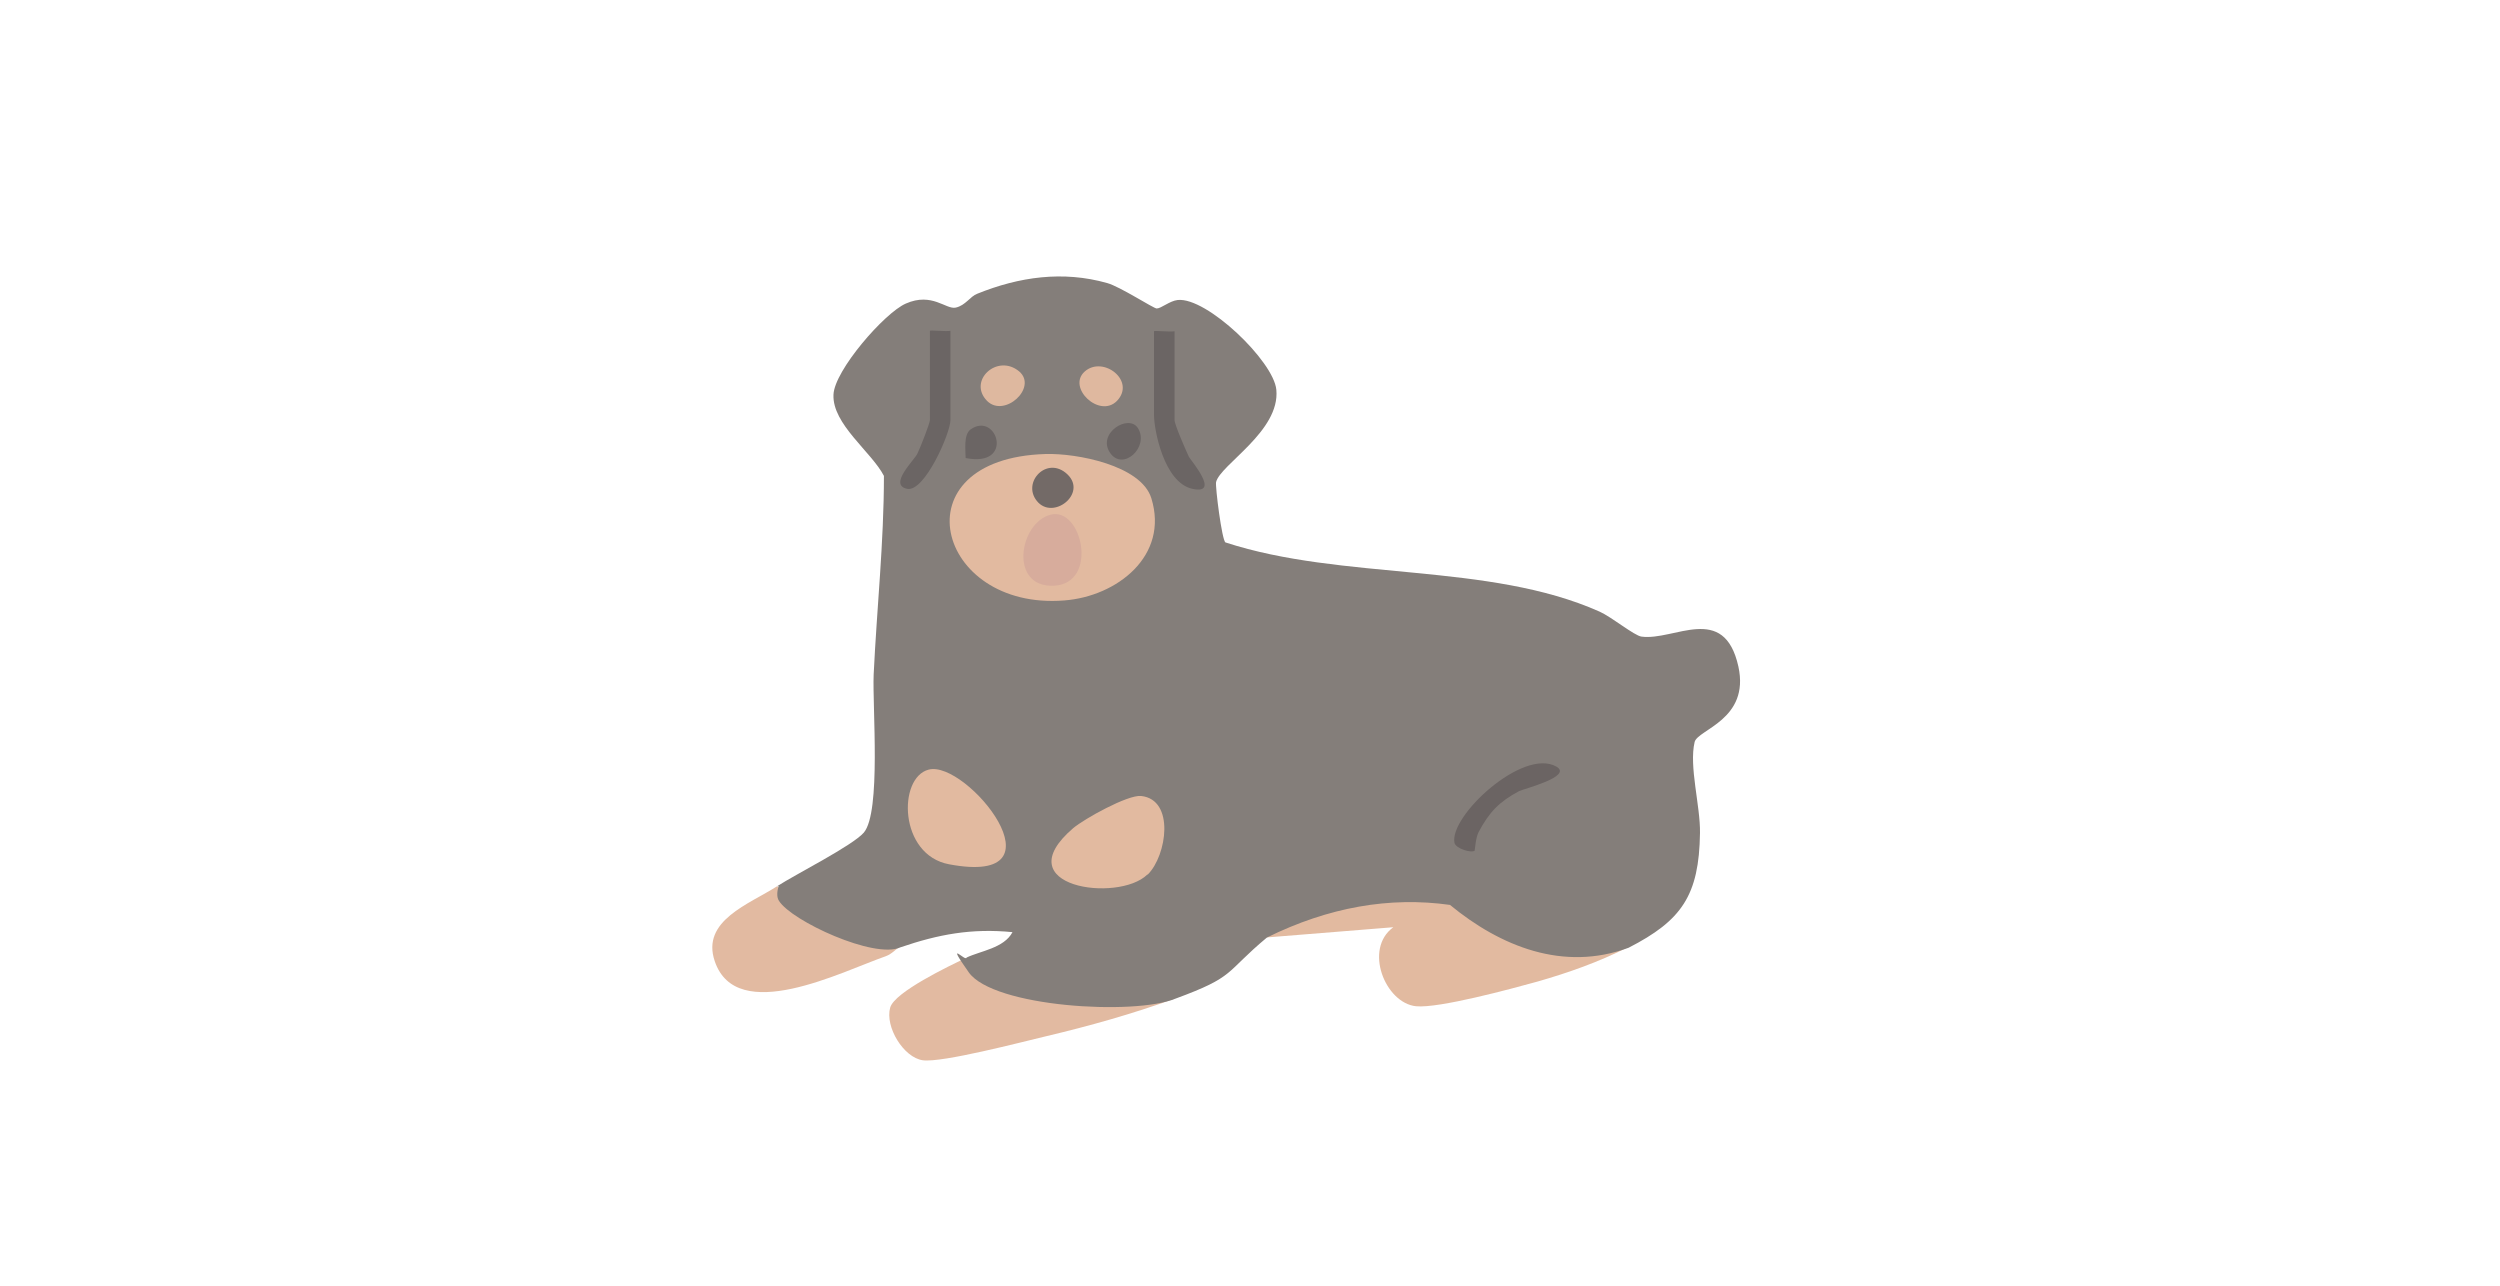 <?xml version="1.0" encoding="UTF-8"?>
<svg id="Layer_1" xmlns="http://www.w3.org/2000/svg" version="1.1" viewBox="0 0 560 288">
  <!-- Generator: Adobe Illustrator 29.4.0, SVG Export Plug-In . SVG Version: 2.1.0 Build 152)  -->
  <defs>
    <style>
      .st0 {
        fill: #6b6564;
      }

      .st1 {
        fill: #d7ac9c;
      }

      .st2 {
        fill: #e2baa1;
      }

      .st3 {
        fill: #736a67;
      }

      .st4 {
        fill: #6b6463;
      }

      .st5 {
        fill: #deb89f;
      }

      .st6 {
        fill: #847e7a;
      }

      .st7 {
        fill: #e2baa0;
      }

      .st8 {
        fill: #dfb89f;
      }
    </style>
  </defs>
  <path class="st7" d="M364.6,212.2c-6.5,3.3-13.3,5.7-20.3,7.7-5.8,1.6-22,6-27.1,5.5-6.9-.7-11.8-12.8-5.1-17.7l-28.5,2.3c8.9-7.4,31-13.9,41.9-9.4,3,1.3,5.8,4.6,8.7,6.2,9.8,5.4,19.4,6,30.5,5.5Z"/>
  <path class="st2" d="M263.1,223.7c-9.4,3.4-19,6.1-28.7,8.4-5.5,1.3-23.4,6-27.7,5.4s-8.5-7.5-7.3-11.8c1-3.5,13.2-9.3,16.9-11.1,12.6,10.2,31.4,9.1,46.8,9.1Z"/>
  <path class="st2" d="M201.4,212.2c-.5.2-1.6,1.5-3,2-9.8,3.4-33.4,15.6-38.3,1.1-3.1-9.1,7.8-12.8,14-16.8,7.4,7.6,17.6,10.8,27.4,13.7Z"/>
  <g>
    <path class="st6" d="M174.1,198.5c4.2-2.7,16.9-9.1,19.4-12,3.9-4.6,1.9-28.2,2.2-35.4.7-14.7,2.3-29.6,2.3-44.5-2.8-5.4-11.6-11.6-11.3-18.2.2-5.4,11.4-18.3,16.2-20.4,5.9-2.6,9,1.4,11.2.9s3.2-2.5,4.8-3.1c9.4-3.8,19.2-5.2,29.1-2.4,2.9.8,10.4,5.7,11.1,5.7,1,0,2.9-1.7,4.7-1.9,6.5-.7,21.5,13.7,22.1,20.1.9,9.3-12.6,16.8-13.5,20.7-.2,1,1.3,13,2.1,13.5,26.3,8.6,58.9,4.4,83.8,15.5,2.7,1.2,7.8,5.4,9.4,5.6,7.3,1,18.5-7.7,21.7,6.7,2.6,11.9-9.1,14.1-9.8,16.9-1.3,5.5,1.3,14.3,1.2,20.4-.2,14-4.1,19.6-16,25.7-14.6,5.4-28.7-.3-40-9.6-13.5-1.9-27.2.5-41,7.3-9.6,8-6.9,8.7-20.5,13.7-9.2,3.8-40.8,1.9-46.3-5.9s-.6-2.2-.5-3.3c3.1-1.5,8.4-2.1,10.3-5.7-9.2-.9-16.6.5-25.1,3.4-5.8,2.7-24.4-5.9-27.2-10.4-.6-.9-.4-2.2-.1-3.3Z"/>
    <g>
      <path class="st7" d="M257,195.9c-6.5,6.4-32,2.8-16.6-10.4,2.5-2.1,12.2-7.5,15.2-7.2,7.6.8,5.8,13.3,1.5,17.6Z"/>
      <path class="st7" d="M208,172.4c8.5-2.3,31.6,26.3,4.6,21.2-11.3-2.1-11.5-19.4-4.6-21.2Z"/>
      <path class="st0" d="M212.9,74.1v20c0,2.9-5.8,16.2-9.7,15.4-4.3-.9,1.7-6.5,2.3-7.9.6-1.2,2.8-6.8,2.8-7.5v-20c0-.2,3.7.2,4.6,0Z"/>
      <path class="st0" d="M263.1,74.1v20c0,1,2.5,6.7,3.2,8.2.4.8,7.2,8.6.8,7.2s-8.6-13.3-8.6-16.5v-18.8c0-.2,3.7.2,4.6,0Z"/>
      <path class="st4" d="M330.4,190.5c-.7.7-4.3-.4-4.6-1.7-1.2-6,15.3-21.3,22.8-17.1,3.9,2.2-7.3,5-8.3,5.5-4.5,2.4-6.7,4.7-9.1,9.2-.7,1.4-.8,4.1-.9,4.2Z"/>
      <path class="st5" d="M221.1,89.8c-4.4-4.5,2.3-10.7,7.2-6.6,4.2,3.6-3.3,10.5-7.2,6.6Z"/>
      <path class="st8" d="M250.2,89.8c-3.9,4-11.3-3-7.2-6.6s11.5,2.1,7.2,6.6Z"/>
      <path class="st0" d="M254.9,95.9c2.6,4.2-3.3,9.7-6.2,5.6-3.1-4.4,4.1-8.9,6.2-5.6Z"/>
      <path class="st0" d="M216.3,102.6c0-1.8-.5-5.2,1.1-6.4,5.9-4.2,10,8.6-1.1,6.4Z"/>
      <g>
        <path class="st7" d="M234.3,101.7c6.8-.2,21.3,2.5,23.6,9.9,4,12.9-7.7,22-19.5,22.9-28.8,2.3-37.6-31.8-4.2-32.8Z"/>
        <path class="st1" d="M235.3,115.3c7.1-1.9,10.9,15.4.8,15.9s-7.9-14-.8-15.9Z"/>
        <path class="st3" d="M232.6,112.6c-4-4.1,1.5-10.4,6.1-6.7,5.2,4.2-2.3,10.5-6.1,6.7Z"/>
      </g>
    </g>
  </g>
</svg>